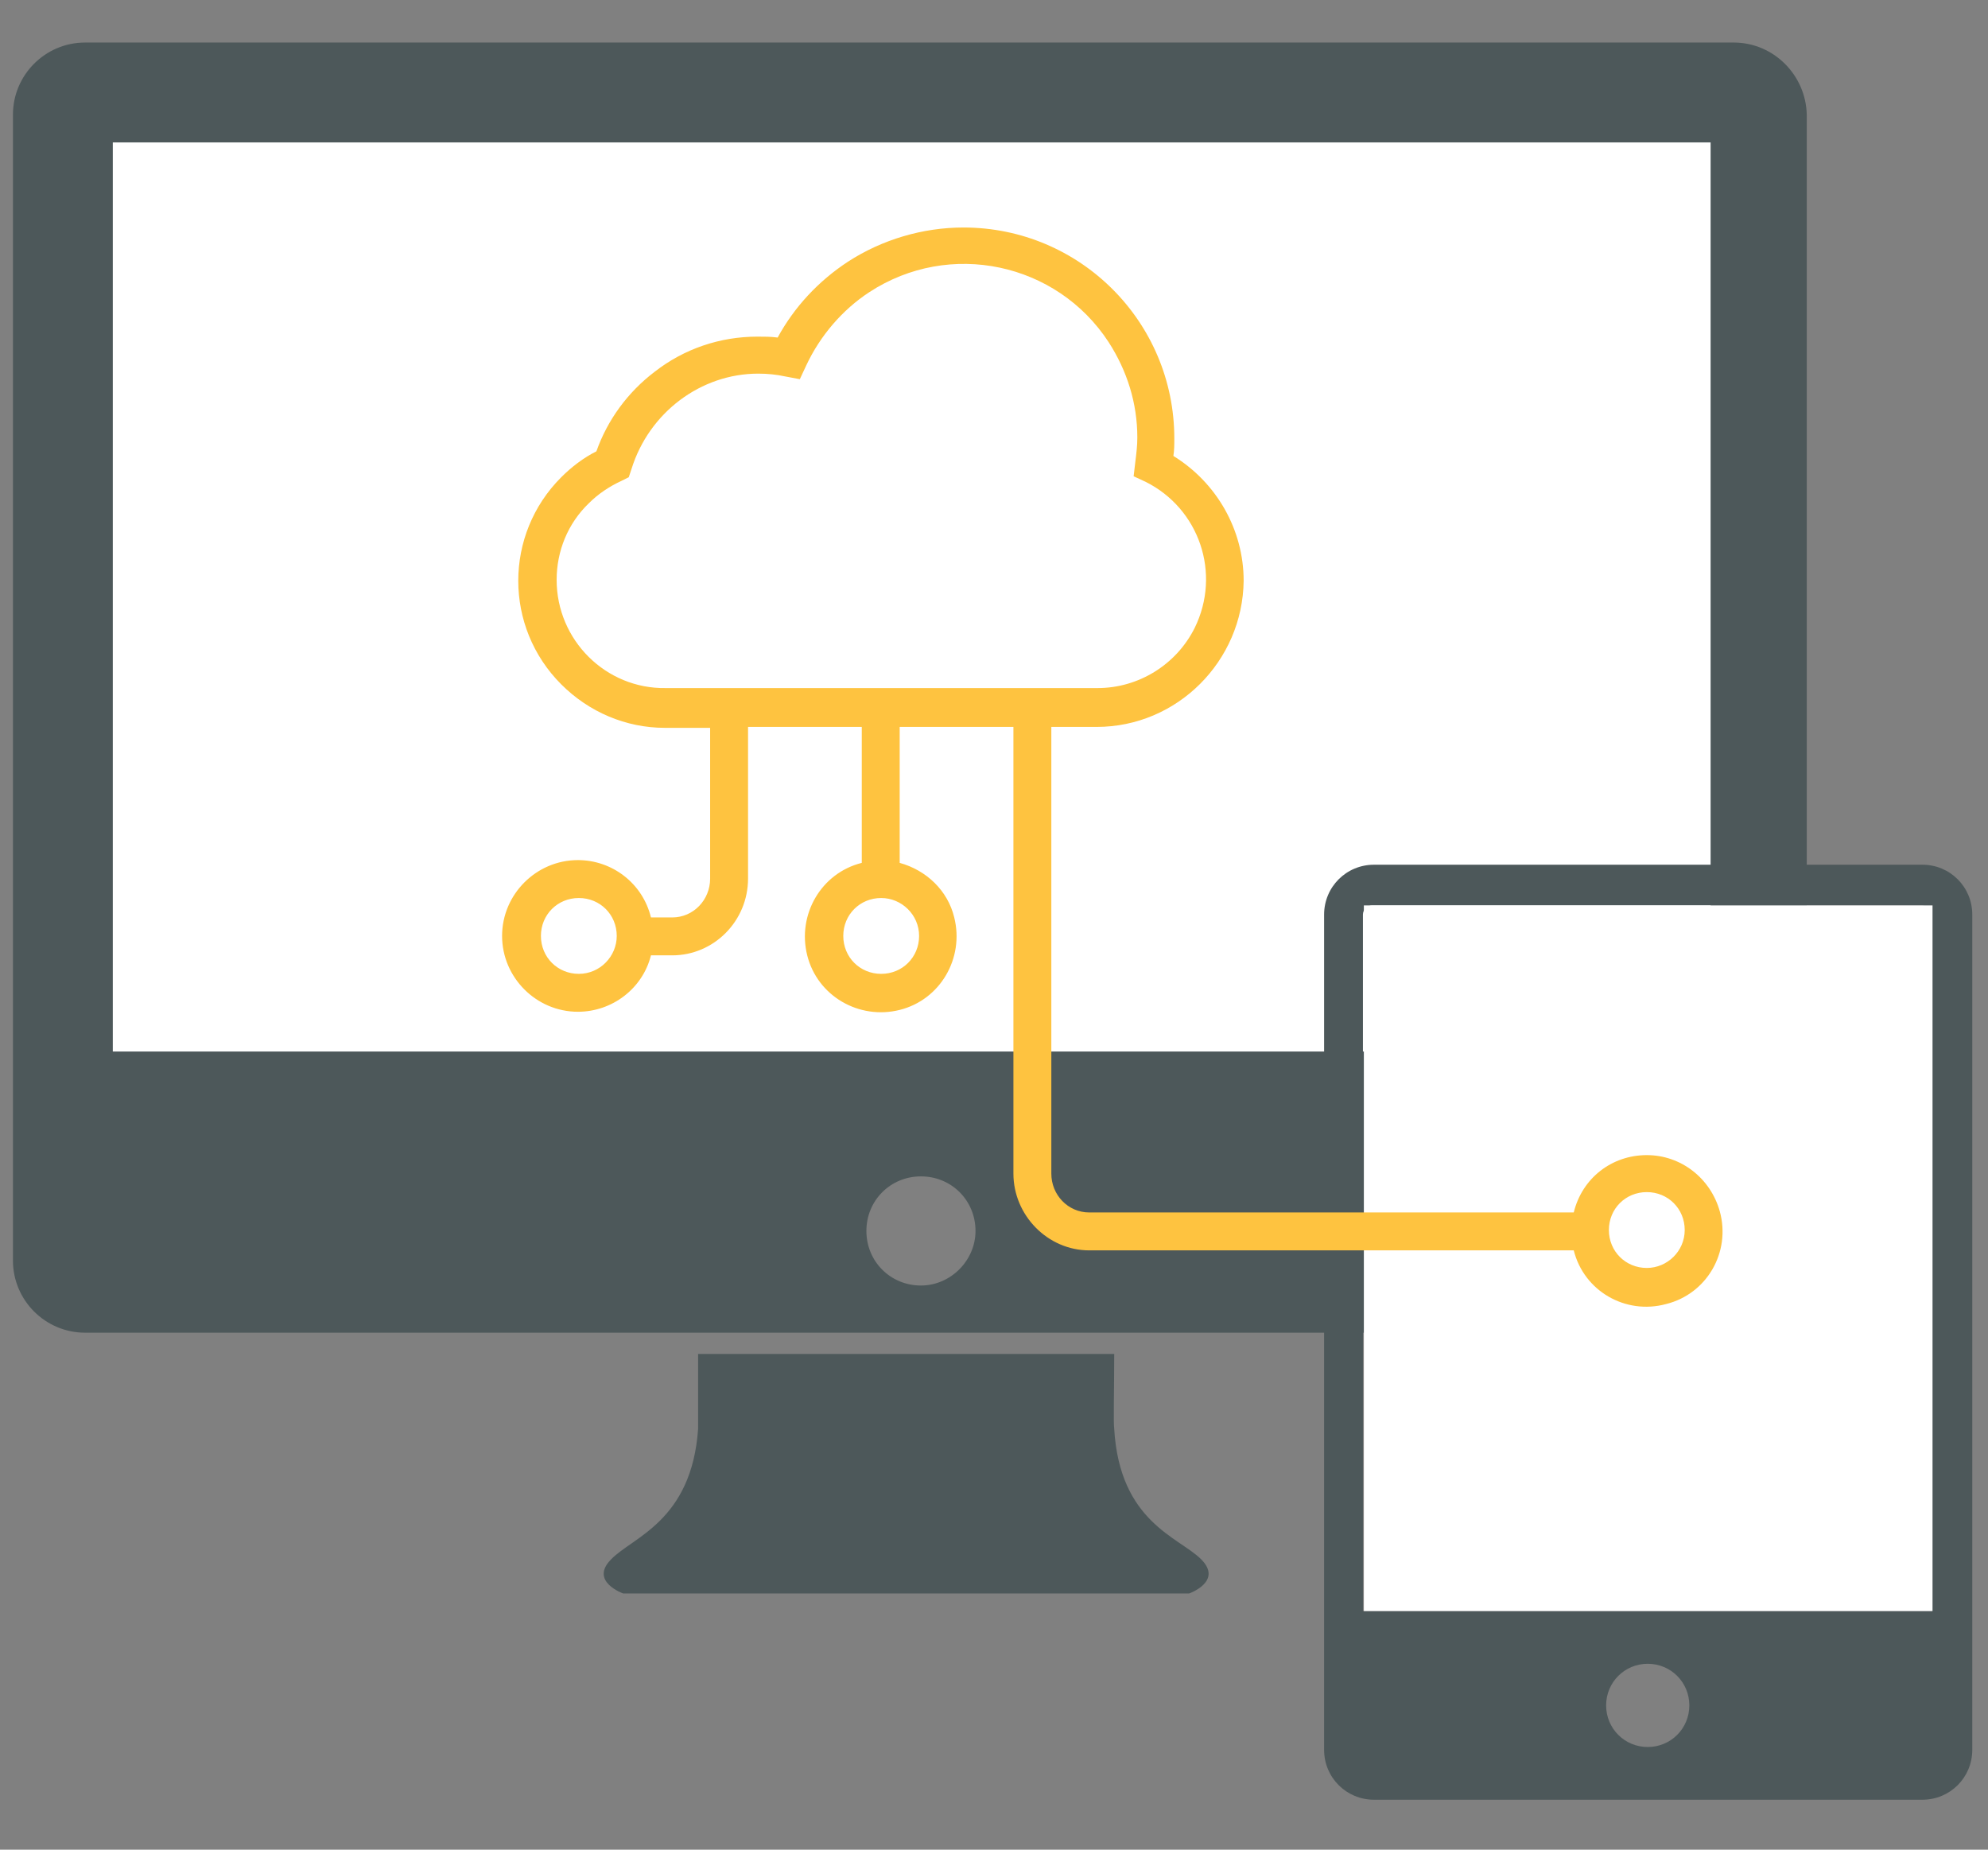<?xml version="1.0" encoding="UTF-8"?> <!-- Generator: Adobe Illustrator 24.1.2, SVG Export Plug-In . SVG Version: 6.00 Build 0) --> <svg xmlns="http://www.w3.org/2000/svg" xmlns:xlink="http://www.w3.org/1999/xlink" version="1.1" id="Layer_1" x="0px" y="0px" viewBox="0 0 215 200" style="enable-background:new 0 0 215 200;" xml:space="preserve"><rect x="0" y="0" width="215" height="200" fill="#808080" stroke="none"/> <style type="text/css"> .st0{fill:#FFFFFF;} .st1{fill:#4D585A;} .st2{fill:#FEC340;} </style> <g> <rect x="9.3" y="12.9" class="st0" width="179.3" height="104.5"></rect> <g> <path class="st1" d="M66.1,168.6c-2.4,2.4,1.3,3.7,1.3,3.7h30.5H98h0.1h30.5c0,0,3.7-1.3,1.3-3.7c-2.4-2.4-8.8-4-9.4-14.1 c-0.1-0.8,0-4,0-8.1H75.5c0,4.1,0,7.3,0,8.1C74.8,164.5,68.4,166.2,66.1,168.6"></path> <path class="st1" d="M184.9,113.7H12.2V15.4h172.8V113.7z M99.6,139c-3.3,0-5.9-2.6-5.9-5.9c0-3.3,2.6-5.9,5.9-5.9 c3.3,0,5.9,2.6,5.9,5.9C105.5,136.3,102.8,139,99.6,139 M187.5,4.6H9.2c-4.3,0-7.8,3.5-7.8,7.8v123.9c0,4.3,3.5,7.8,7.8,7.8h178.4 c4.3,0,7.8-3.5,7.8-7.8V12.4C195.3,8.1,191.8,4.6,187.5,4.6"></path> <path class="st1" d="M208.9,174.2h-61.5V98.9c0-0.6,0.5-1,1-1h59.4c0.6,0,1,0.5,1,1L208.9,174.2z M178.2,188.9 c-2.5,0-4.5-2-4.5-4.5s2-4.5,4.5-4.5c2.5,0,4.5,2,4.5,4.5S180.7,188.9,178.2,188.9 M207.9,93.5h-59.3c-3,0-5.4,2.4-5.4,5.4v90.3 c0,3,2.4,5.4,5.4,5.4h59.3c3,0,5.4-2.4,5.4-5.4V98.9C213.3,95.9,210.9,93.5,207.9,93.5"></path> </g> <rect x="147.5" y="97.9" class="st0" width="61.5" height="76.3"></rect> <g> <path class="st2" d="M178.1,137.1c-2.3,0-4.1-1.8-4.1-4.1c0-2.3,1.8-4.1,4.1-4.1c2.3,0,4.1,1.8,4.1,4.1 C182.2,135.3,180.3,137.1,178.1,137.1 M60.2,62.7c0-3.1,1.2-6.1,3.5-8.3c1-1,2.2-1.8,3.5-2.4l0.8-0.4l0.3-0.9 c1.9-6.1,7.5-10.3,13.7-10.3c1,0,2,0.1,2.9,0.3l1.6,0.3l0.7-1.5c1.5-3.2,3.9-6,6.8-7.9c8.7-5.7,20.3-3.2,25.9,5.4 c2,3.1,3.1,6.6,3.1,10.3c0,0.9-0.1,1.7-0.2,2.5l-0.2,1.7l1.3,0.6c5.8,2.9,8.2,9.9,5.3,15.8c-2,4-6.1,6.5-10.5,6.5H72 C65.5,74.5,60.2,69.2,60.2,62.7 M99.4,101.2c0,2.3-1.8,4.1-4.1,4.1c-2.3,0-4.1-1.8-4.1-4.1s1.8-4.1,4.1-4.1 C97.5,97.1,99.4,98.9,99.4,101.2 M62.6,105.3c-2.3,0-4.1-1.8-4.1-4.1s1.8-4.1,4.1-4.1s4.1,1.8,4.1,4.1 C66.7,103.4,64.9,105.3,62.6,105.3 M178.1,124.9c-3.8,0-7,2.5-7.9,6.2h-52.4c-2.3,0-4.1-1.9-4.1-4.2V78.6h4.9 c8.7,0,15.8-7.1,15.9-15.8c0-5.5-2.9-10.6-7.6-13.5c0.1-0.6,0.1-1.2,0.1-1.9c0-12.6-10.2-22.8-22.8-22.8c-4.4,0-8.8,1.3-12.5,3.7 c-3.2,2.1-5.8,4.9-7.6,8.2c-0.7-0.1-1.4-0.1-2.2-0.1c-4,0-7.9,1.3-11.1,3.8c-2.9,2.2-5.1,5.2-6.3,8.6c-1.4,0.7-2.7,1.7-3.8,2.8 c-6.2,6.2-6.2,16.2,0,22.4c3,3,7,4.7,11.2,4.7h4.9V95c0,2.3-1.8,4.2-4.1,4.2h-2.3c-0.9-3.7-4.2-6.2-7.9-6.2 c-4.5,0-8.2,3.7-8.2,8.2c0,4.5,3.7,8.2,8.2,8.2c3.7,0,7-2.5,7.9-6.1h2.3c4.5,0,8.2-3.7,8.2-8.3V78.6h12.3v14.7 c-4.4,1.1-7,5.6-5.9,10c1.1,4.4,5.6,7,10,5.9c4.4-1.1,7-5.6,5.9-10c-0.7-2.9-3-5.1-5.9-5.9V78.6h12.3v48.3c0,4.5,3.7,8.3,8.2,8.3 h52.4c1.1,4.4,5.6,7,10,5.8c4.4-1.1,7-5.6,5.8-10C185,127.4,181.8,124.9,178.1,124.9"></path> </g> </g> </svg> 